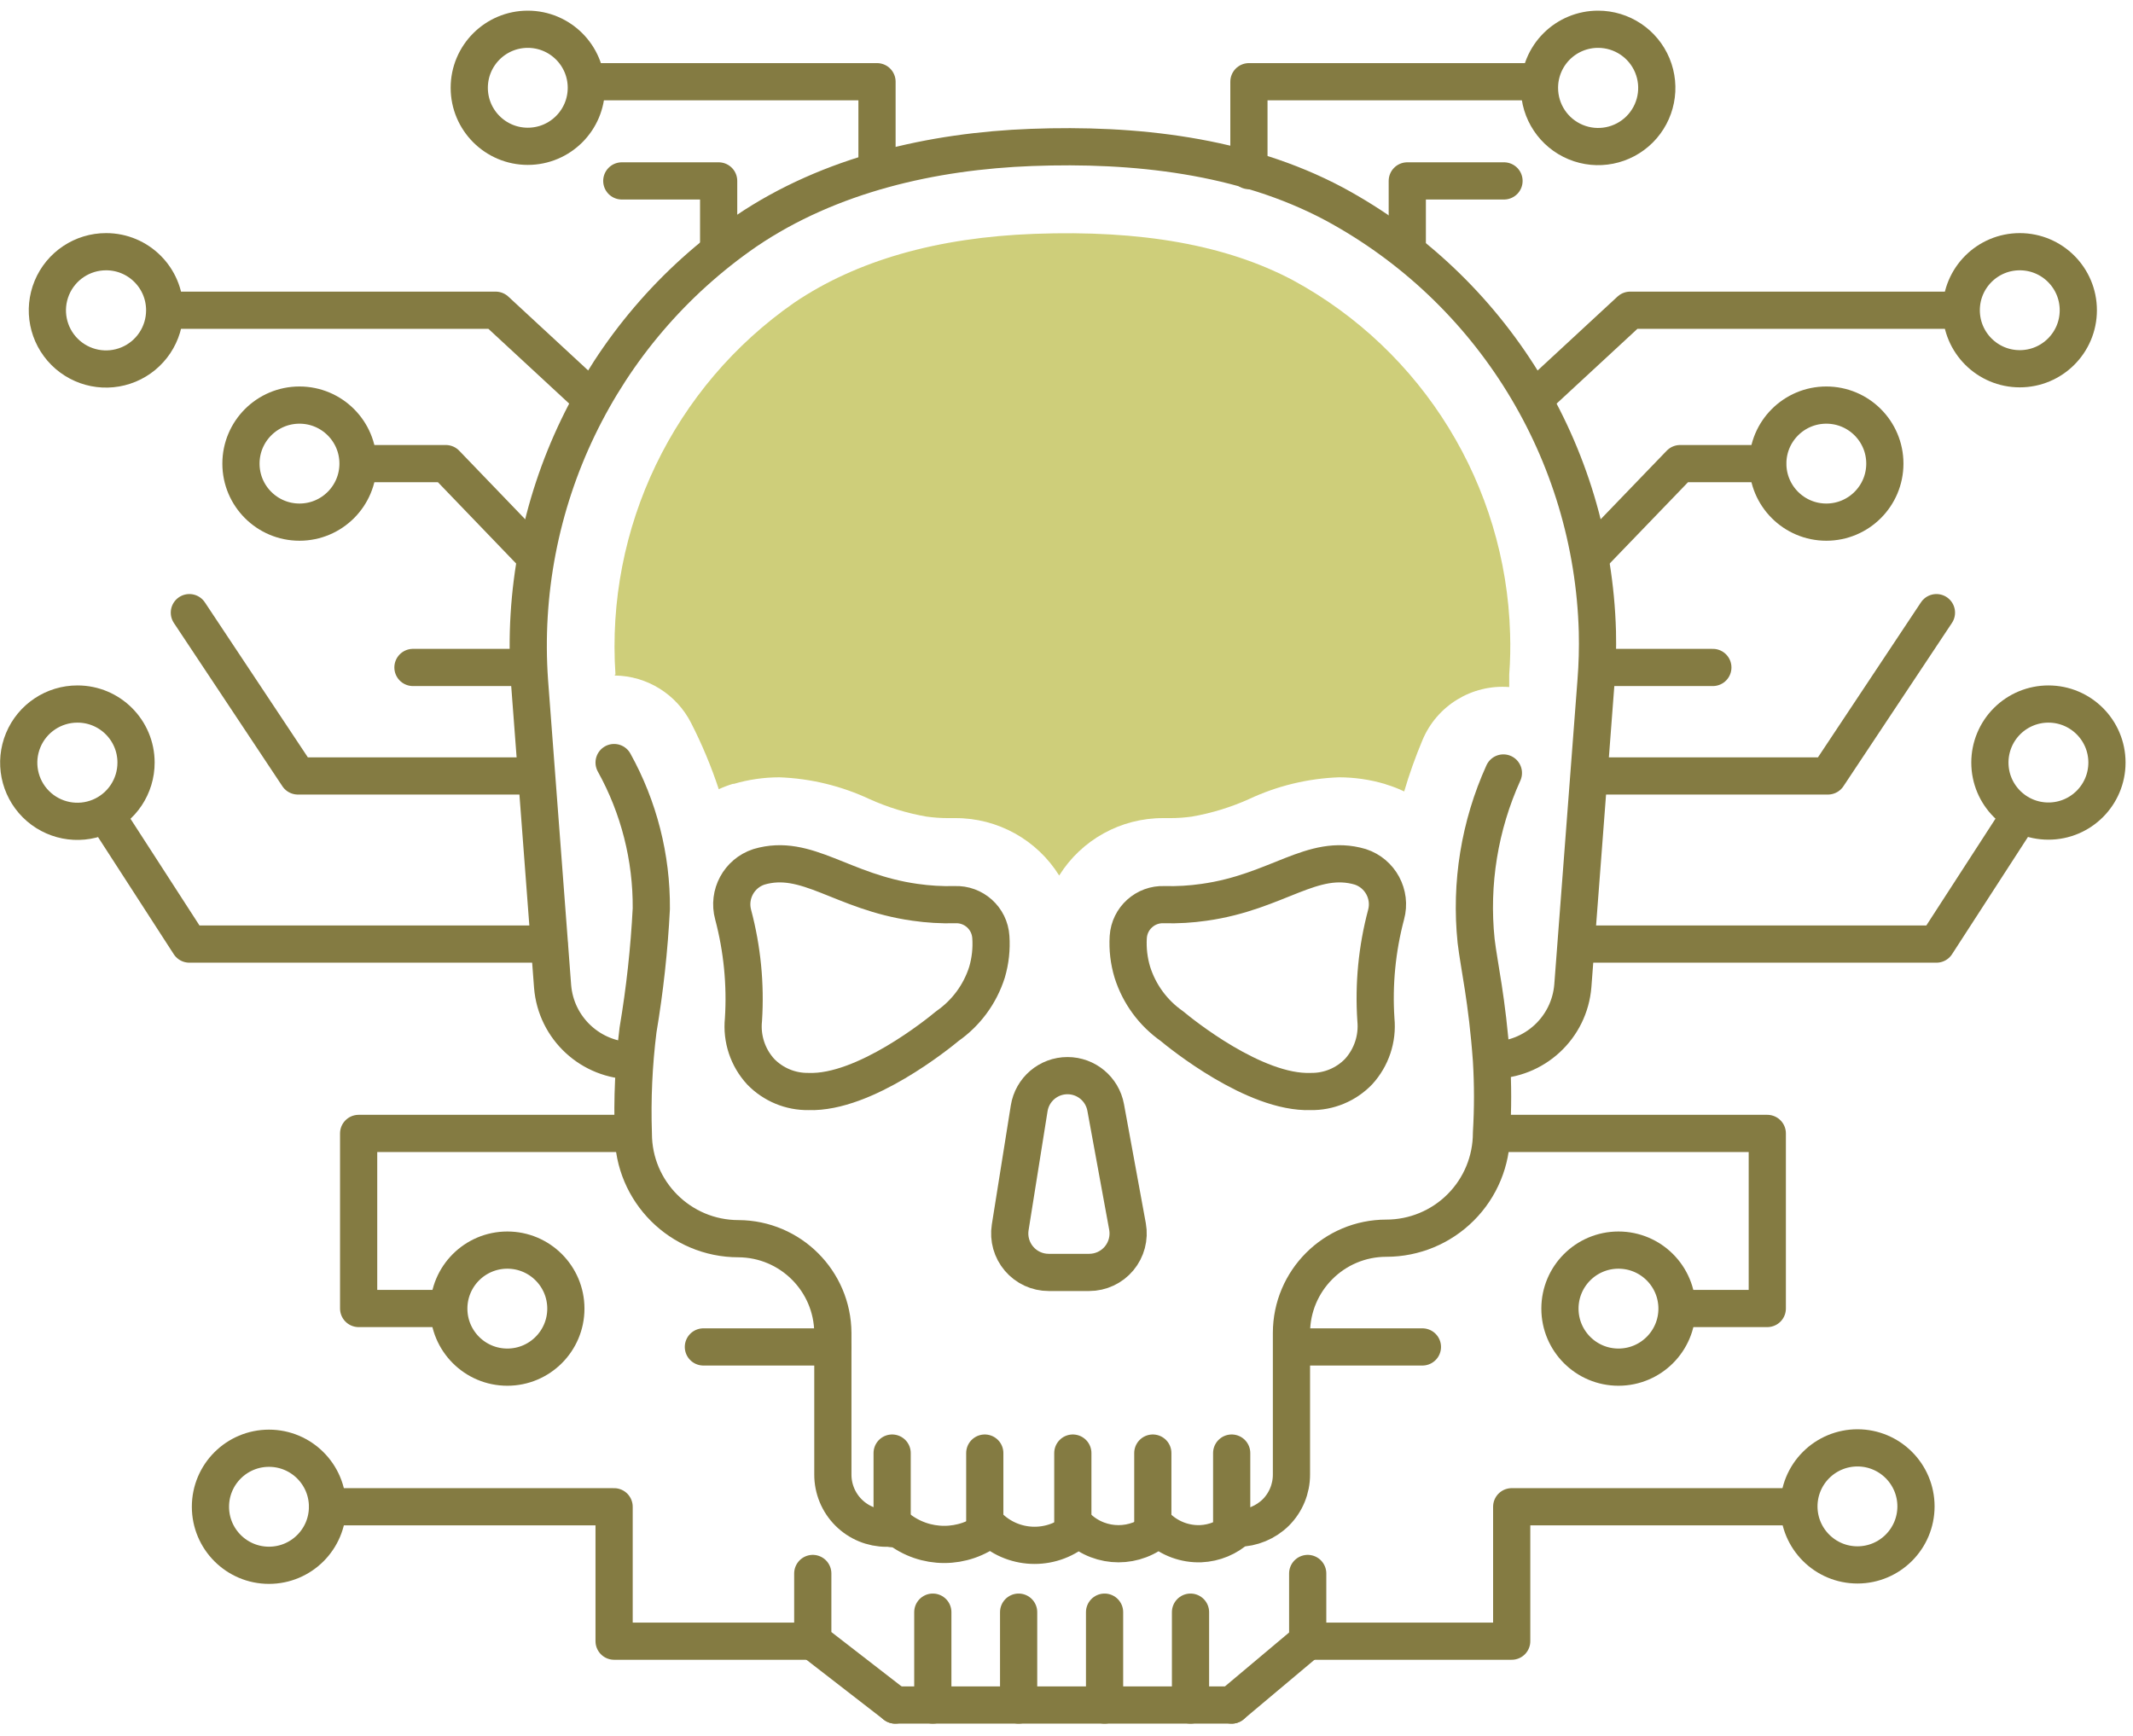 <?xml version="1.0" encoding="UTF-8"?>
<svg width="172px" height="140px" viewBox="0 0 172 140" version="1.1" xmlns="http://www.w3.org/2000/svg" xmlns:xlink="http://www.w3.org/1999/xlink">
    <!-- Generator: Sketch 52.5 (67469) - http://www.bohemiancoding.com/sketch -->
    <title>Group</title>
    <desc>Created with Sketch.</desc>
    <g id="Page-1" stroke="none" stroke-width="1" fill="none" fill-rule="evenodd">
        <g id="Group" transform="translate(1, 2)">
            <path d="M48.52,59.5 C50.518,63.103 51.552,67.16 51.52,71.28 C51.353,74.558 50.996,77.823 50.45,81.06 C50.104,83.832 49.976,86.628 50.07,89.42 C50.07,94.103 53.867,97.9 58.55,97.9 C62.74,97.922 66.133,101.31 66.16,105.5 L66.16,116.92 C66.157,118.067 66.611,119.169 67.422,119.981 C68.232,120.793 69.333,121.25 70.48,121.25 L71.4,121.25 C73.588,122.994 76.692,122.994 78.88,121.25 C80.885,123.092 83.965,123.092 85.97,121.25 C87.796,122.919 90.594,122.919 92.42,121.25 C93.347,122.095 94.567,122.543 95.82,122.5 C96.937,122.453 98,122.01 98.82,121.25 C99.966,121.239 101.063,120.784 101.88,119.98 C102.69,119.168 103.143,118.067 103.14,116.92 L103.14,105.5 C103.146,101.279 106.569,97.86 110.79,97.86 C113.039,97.86 115.196,96.967 116.786,95.376 C118.377,93.786 119.27,91.629 119.27,89.38 C119.387,87.428 119.387,85.472 119.27,83.52 C118.92,78.63 118.27,75.91 118.03,73.88 C117.551,69.251 118.31,64.579 120.23,60.34" id="_Path_486" stroke="#847B42" stroke-width="3" stroke-linecap="round" stroke-linejoin="round"></path>
            <path d="M70.94,121.28 L70.94,115.19" id="_Path_487" stroke="#847B42" stroke-width="3" stroke-linecap="round" stroke-linejoin="round"></path>
            <path d="M78.41,121.28 L78.41,115.19" id="_Path_488" stroke="#847B42" stroke-width="3" stroke-linecap="round" stroke-linejoin="round"></path>
            <path d="M85.51,121.28 L85.51,115.19" id="_Path_489" stroke="#847B42" stroke-width="3" stroke-linecap="round" stroke-linejoin="round"></path>
            <path d="M91.96,121.28 L91.96,115.19" id="_Path_490" stroke="#847B42" stroke-width="3" stroke-linecap="round" stroke-linejoin="round"></path>
            <path d="M98.32,121.28 L98.32,115.19" id="_Path_491" stroke="#847B42" stroke-width="3" stroke-linecap="round" stroke-linejoin="round"></path>
            <path d="M120.7,52.41 L120.7,53.41 C117.685,53.178 114.862,54.908 113.7,57.7 C113.134,59.048 112.643,60.427 112.23,61.83 C111.775,61.61 111.304,61.426 110.82,61.28 L110.65,61.22 C109.455,60.87 108.216,60.691 106.97,60.69 C104.456,60.782 101.987,61.38 99.71,62.45 C98.238,63.111 96.69,63.584 95.1,63.86 C94.524,63.94 93.942,63.981 93.36,63.98 L92.78,63.98 C89.378,63.974 86.213,65.725 84.41,68.61 C82.61,65.722 79.443,63.97 76.04,63.98 L75.46,63.98 C74.878,63.981 74.296,63.94 73.72,63.86 C72.133,63.586 70.588,63.112 69.12,62.45 C66.839,61.382 64.367,60.783 61.85,60.69 C60.604,60.691 59.365,60.87 58.17,61.22 L58.09,61.22 C57.704,61.336 57.326,61.48 56.96,61.65 C56.355,59.815 55.609,58.03 54.73,56.31 C53.552,53.989 51.183,52.514 48.58,52.48 C48.58,52.48 48.58,52.48 48.58,52.4 L48.63,52.4 C47.83,40.558 53.31,29.167 63.06,22.4 C68.06,19.02 74.56,17.15 82.4,16.86 C91.07,16.54 97.89,17.76 103.26,20.6 C113.755,26.299 120.425,37.152 120.77,49.09 C120.806,50.197 120.783,51.305 120.7,52.41 Z" id="_Path_492" fill="#CECE7A"></path>
            <path d="M50.06,83.55 C46.66,83.55 43.831,80.939 43.56,77.55 L41.7,52.97 C40.674,38.615 47.324,24.789 59.18,16.63 C65.93,12.06 74.18,10.19 82.18,9.89 C90.46,9.58 99.18,10.51 106.57,14.44 C119.312,21.312 127.412,34.468 127.81,48.94 C127.842,50.274 127.806,51.609 127.7,52.94 L125.83,77.5 C125.559,80.889 122.73,83.5 119.33,83.5" id="_Path_493" stroke="#847B42" stroke-width="3" stroke-linecap="round" stroke-linejoin="round"></path>
            <path d="M83.56,100.62 L86.83,100.62 C87.761,100.62 88.644,100.207 89.24,99.493 C89.837,98.778 90.086,97.836 89.92,96.92 L88.16,87.32 C87.889,85.832 86.593,84.75 85.08,84.75 C83.541,84.751 82.231,85.87 81.99,87.39 L80.46,96.99 C80.317,97.897 80.578,98.821 81.174,99.519 C81.77,100.217 82.642,100.62 83.56,100.62 Z" id="_Path_494" stroke="#847B42" stroke-width="3" stroke-linecap="round" stroke-linejoin="round"></path>
            <path d="M78.9,73.57 C78.803,72.056 77.515,70.897 76,70.96 C74.923,70.988 73.846,70.924 72.78,70.77 C66.87,69.94 64.06,66.77 60.2,67.91 C58.589,68.437 57.674,70.135 58.12,71.77 C58.852,74.53 59.133,77.39 58.95,80.24 C58.794,81.771 59.3,83.296 60.34,84.43 C61.351,85.473 62.748,86.053 64.2,86.03 C68.72,86.19 74.68,81.35 75.4,80.75 C76.912,79.694 78.033,78.168 78.59,76.41 C78.861,75.489 78.966,74.528 78.9,73.57 Z" id="_Path_495" stroke="#847B42" stroke-width="3" stroke-linecap="round" stroke-linejoin="round"></path>
            <path d="M89.98,73.57 C90.077,72.056 91.365,70.897 92.88,70.96 C93.957,70.988 95.034,70.925 96.1,70.77 C102.02,69.94 104.82,66.77 108.69,67.91 C110.301,68.437 111.216,70.135 110.77,71.77 C110.037,74.53 109.76,77.391 109.95,80.24 C110.098,81.772 109.589,83.295 108.55,84.43 C107.541,85.475 106.143,86.055 104.69,86.03 C100.17,86.19 94.21,81.35 93.49,80.75 C91.982,79.692 90.864,78.167 90.31,76.41 C90.033,75.49 89.921,74.529 89.98,73.57 Z" id="_Path_496" stroke="#847B42" stroke-width="3" stroke-linecap="round" stroke-linejoin="round"></path>
            <path d="M74.22,128.02 L74.22,135.51" id="_Path_497" stroke="#847B42" stroke-width="3" stroke-linecap="round" stroke-linejoin="round"></path>
            <path d="M81.14,128.02 L81.14,135.51" id="_Path_498" stroke="#847B42" stroke-width="3" stroke-linecap="round" stroke-linejoin="round"></path>
            <path d="M88.07,128.02 L88.07,135.51" id="_Path_499" stroke="#847B42" stroke-width="3" stroke-linecap="round" stroke-linejoin="round"></path>
            <path d="M95,128.02 L95,135.51" id="_Path_500" stroke="#847B42" stroke-width="3" stroke-linecap="round" stroke-linejoin="round"></path>
            <path d="M98.32,135.51 L71.19,135.51" id="_Path_501" stroke="#847B42" stroke-width="3" stroke-linecap="round" stroke-linejoin="round"></path>
            <polyline id="_Path_502" stroke="#847B42" stroke-width="3" stroke-linecap="round" stroke-linejoin="round" points="71.19 135.51 64.54 130.36 64.54 124.9"></polyline>
            <polyline id="_Path_503" stroke="#847B42" stroke-width="3" stroke-linecap="round" stroke-linejoin="round" points="98.32 135.51 104.45 130.36 104.45 124.9"></polyline>
            <circle id="_Path_505" stroke="#847B42" stroke-width="3" stroke-linecap="round" stroke-linejoin="round" cx="39.91" cy="103.54" r="4.72"></circle>
            <circle id="_Path_506" stroke="#847B42" stroke-width="3" stroke-linecap="round" stroke-linejoin="round" cx="20.69" cy="119.52" r="4.72"></circle>
            <circle id="_Path_507" stroke="#847B42" stroke-width="3" stroke-linecap="round" stroke-linejoin="round" cx="23.15" cy="35.39" r="4.72"></circle>
            <path d="M9.97,59.5 C9.974,61.415 8.823,63.143 7.055,63.878 C5.286,64.613 3.249,64.209 1.895,62.855 C0.541,61.501 0.137,59.464 0.872,57.695 C1.607,55.927 3.335,54.776 5.25,54.78 C7.857,54.78 9.97,56.893 9.97,59.5 Z" id="_Path_508" stroke="#847B42" stroke-width="3" stroke-linecap="round" stroke-linejoin="round"></path>
            <circle id="_Path_509" stroke="#847B42" stroke-width="3" stroke-linecap="round" stroke-linejoin="round" cx="41.56" cy="5.08" r="4.72"></circle>
            <path d="M12.28,23.02 C12.284,24.935 11.133,26.663 9.365,27.398 C7.596,28.133 5.559,27.729 4.205,26.375 C2.851,25.021 2.447,22.984 3.182,21.215 C3.917,19.447 5.645,18.296 7.56,18.3 C10.167,18.3 12.28,20.413 12.28,23.02 Z" id="_Path_510" stroke="#847B42" stroke-width="3" stroke-linecap="round" stroke-linejoin="round"></path>
            <polyline id="_Path_511" stroke="#847B42" stroke-width="3" stroke-linecap="round" stroke-linejoin="round" points="41.56 60.58 23.02 60.58 14.27 47.41"></polyline>
            <polyline id="_Path_512" stroke="#847B42" stroke-width="3" stroke-linecap="round" stroke-linejoin="round" points="43.27 74.14 34.16 74.14 14.27 74.14 7.56 63.76"></polyline>
            <polyline id="_Path_513" stroke="#847B42" stroke-width="3" stroke-linecap="round" stroke-linejoin="round" points="50.03 89.41 27.92 89.41 27.92 103.53 34.69 103.53"></polyline>
            <polyline id="_Path_514" stroke="#847B42" stroke-width="3" stroke-linecap="round" stroke-linejoin="round" points="64.54 130.36 48.52 130.36 48.52 119.52 25.42 119.52"></polyline>
            <polyline id="_Path_515" stroke="#847B42" stroke-width="3" stroke-linecap="round" stroke-linejoin="round" points="46.74 30.21 38.97 23.02 12.68 23.02"></polyline>
            <path d="M66.15,106.63 L55.72,106.63" id="_Path_516" stroke="#847B42" stroke-width="3" stroke-linecap="round" stroke-linejoin="round"></path>
            <polyline id="_Path_517" stroke="#847B42" stroke-width="3" stroke-linecap="round" stroke-linejoin="round" points="69.72 11.76 69.72 4.59 46.47 4.59"></polyline>
            <polyline id="_Path_518" stroke="#847B42" stroke-width="3" stroke-linecap="round" stroke-linejoin="round" points="56.95 18.21 56.95 12.59 49.14 12.59"></polyline>
            <polyline id="_Path_519" stroke="#847B42" stroke-width="3" stroke-linecap="round" stroke-linejoin="round" points="42.03 42.75 34.95 35.39 27.92 35.39"></polyline>
            <path d="M41.12,51.83 L32.3,51.83" id="_Path_520" stroke="#847B42" stroke-width="3" stroke-linecap="round" stroke-linejoin="round"></path>
            <circle id="_Path_521" stroke="#847B42" stroke-width="3" stroke-linecap="round" stroke-linejoin="round" cx="129.51" cy="103.54" r="4.72"></circle>
            <path d="M144.06,119.5 C144.066,122.105 146.181,124.214 148.787,124.21 C151.392,124.206 153.502,122.092 153.5,119.487 C153.498,116.881 151.385,114.77 148.78,114.77 C147.526,114.77 146.324,115.269 145.439,116.156 C144.553,117.043 144.057,118.246 144.06,119.5 Z" id="_Path_522" stroke="#847B42" stroke-width="3" stroke-linecap="round" stroke-linejoin="round"></path>
            <circle id="_Path_523" stroke="#847B42" stroke-width="3" stroke-linecap="round" stroke-linejoin="round" cx="146.27" cy="35.39" r="4.72"></circle>
            <path d="M159.46,59.5 C159.46,62.107 161.573,64.22 164.18,64.22 C166.787,64.22 168.9,62.107 168.9,59.5 C168.9,56.893 166.787,54.78 164.18,54.78 C162.928,54.78 161.728,55.277 160.842,56.162 C159.957,57.048 159.46,58.248 159.46,59.5 Z" id="_Path_524" stroke="#847B42" stroke-width="3" stroke-linecap="round" stroke-linejoin="round"></path>
            <path d="M123.14,5.08 C123.136,6.995 124.287,8.723 126.055,9.458 C127.824,10.193 129.861,9.789 131.215,8.435 C132.569,7.081 132.973,5.044 132.238,3.275 C131.503,1.507 129.775,0.356 127.86,0.36 C126.608,0.36 125.408,0.857 124.522,1.742 C123.637,2.628 123.14,3.828 123.14,5.08 Z" id="_Path_525" stroke="#847B42" stroke-width="3" stroke-linecap="round" stroke-linejoin="round"></path>
            <path d="M157.15,23.02 C157.15,25.627 159.263,27.74 161.87,27.74 C164.477,27.74 166.59,25.627 166.59,23.02 C166.59,20.413 164.477,18.3 161.87,18.3 C159.263,18.3 157.15,20.413 157.15,23.02 Z" id="_Path_526" stroke="#847B42" stroke-width="3" stroke-linecap="round" stroke-linejoin="round"></path>
            <polyline id="_Path_527" stroke="#847B42" stroke-width="3" stroke-linecap="round" stroke-linejoin="round" points="127.86 60.58 146.4 60.58 155.15 47.41"></polyline>
            <polyline id="_Path_528" stroke="#847B42" stroke-width="3" stroke-linecap="round" stroke-linejoin="round" points="126.15 74.14 135.27 74.14 155.15 74.14 161.87 63.76"></polyline>
            <polyline id="_Path_529" stroke="#847B42" stroke-width="3" stroke-linecap="round" stroke-linejoin="round" points="119.39 89.41 141.51 89.41 141.51 103.53 134.74 103.53"></polyline>
            <polyline id="_Path_530" stroke="#847B42" stroke-width="3" stroke-linecap="round" stroke-linejoin="round" points="104.88 130.36 120.9 130.36 120.9 119.52 144.01 119.52"></polyline>
            <polyline id="_Path_531" stroke="#847B42" stroke-width="3" stroke-linecap="round" stroke-linejoin="round" points="122.68 30.21 130.45 23.02 156.74 23.02"></polyline>
            <path d="M103.27,106.63 L113.7,106.63" id="_Path_532" stroke="#847B42" stroke-width="3" stroke-linecap="round" stroke-linejoin="round"></path>
            <polyline id="_Path_533" stroke="#847B42" stroke-width="3" stroke-linecap="round" stroke-linejoin="round" points="99.71 11.76 99.71 4.59 122.87 4.59"></polyline>
            <polyline id="_Path_534" stroke="#847B42" stroke-width="3" stroke-linecap="round" stroke-linejoin="round" points="112.48 18.21 112.48 12.59 120.28 12.59"></polyline>
            <polyline id="_Path_535" stroke="#847B42" stroke-width="3" stroke-linecap="round" stroke-linejoin="round" points="127.39 42.75 134.48 35.39 141.51 35.39"></polyline>
            <path d="M128.31,51.83 L137.12,51.83" id="_Path_536" stroke="#847B42" stroke-width="3" stroke-linecap="round" stroke-linejoin="round"></path>
        </g>
    </g>
</svg>